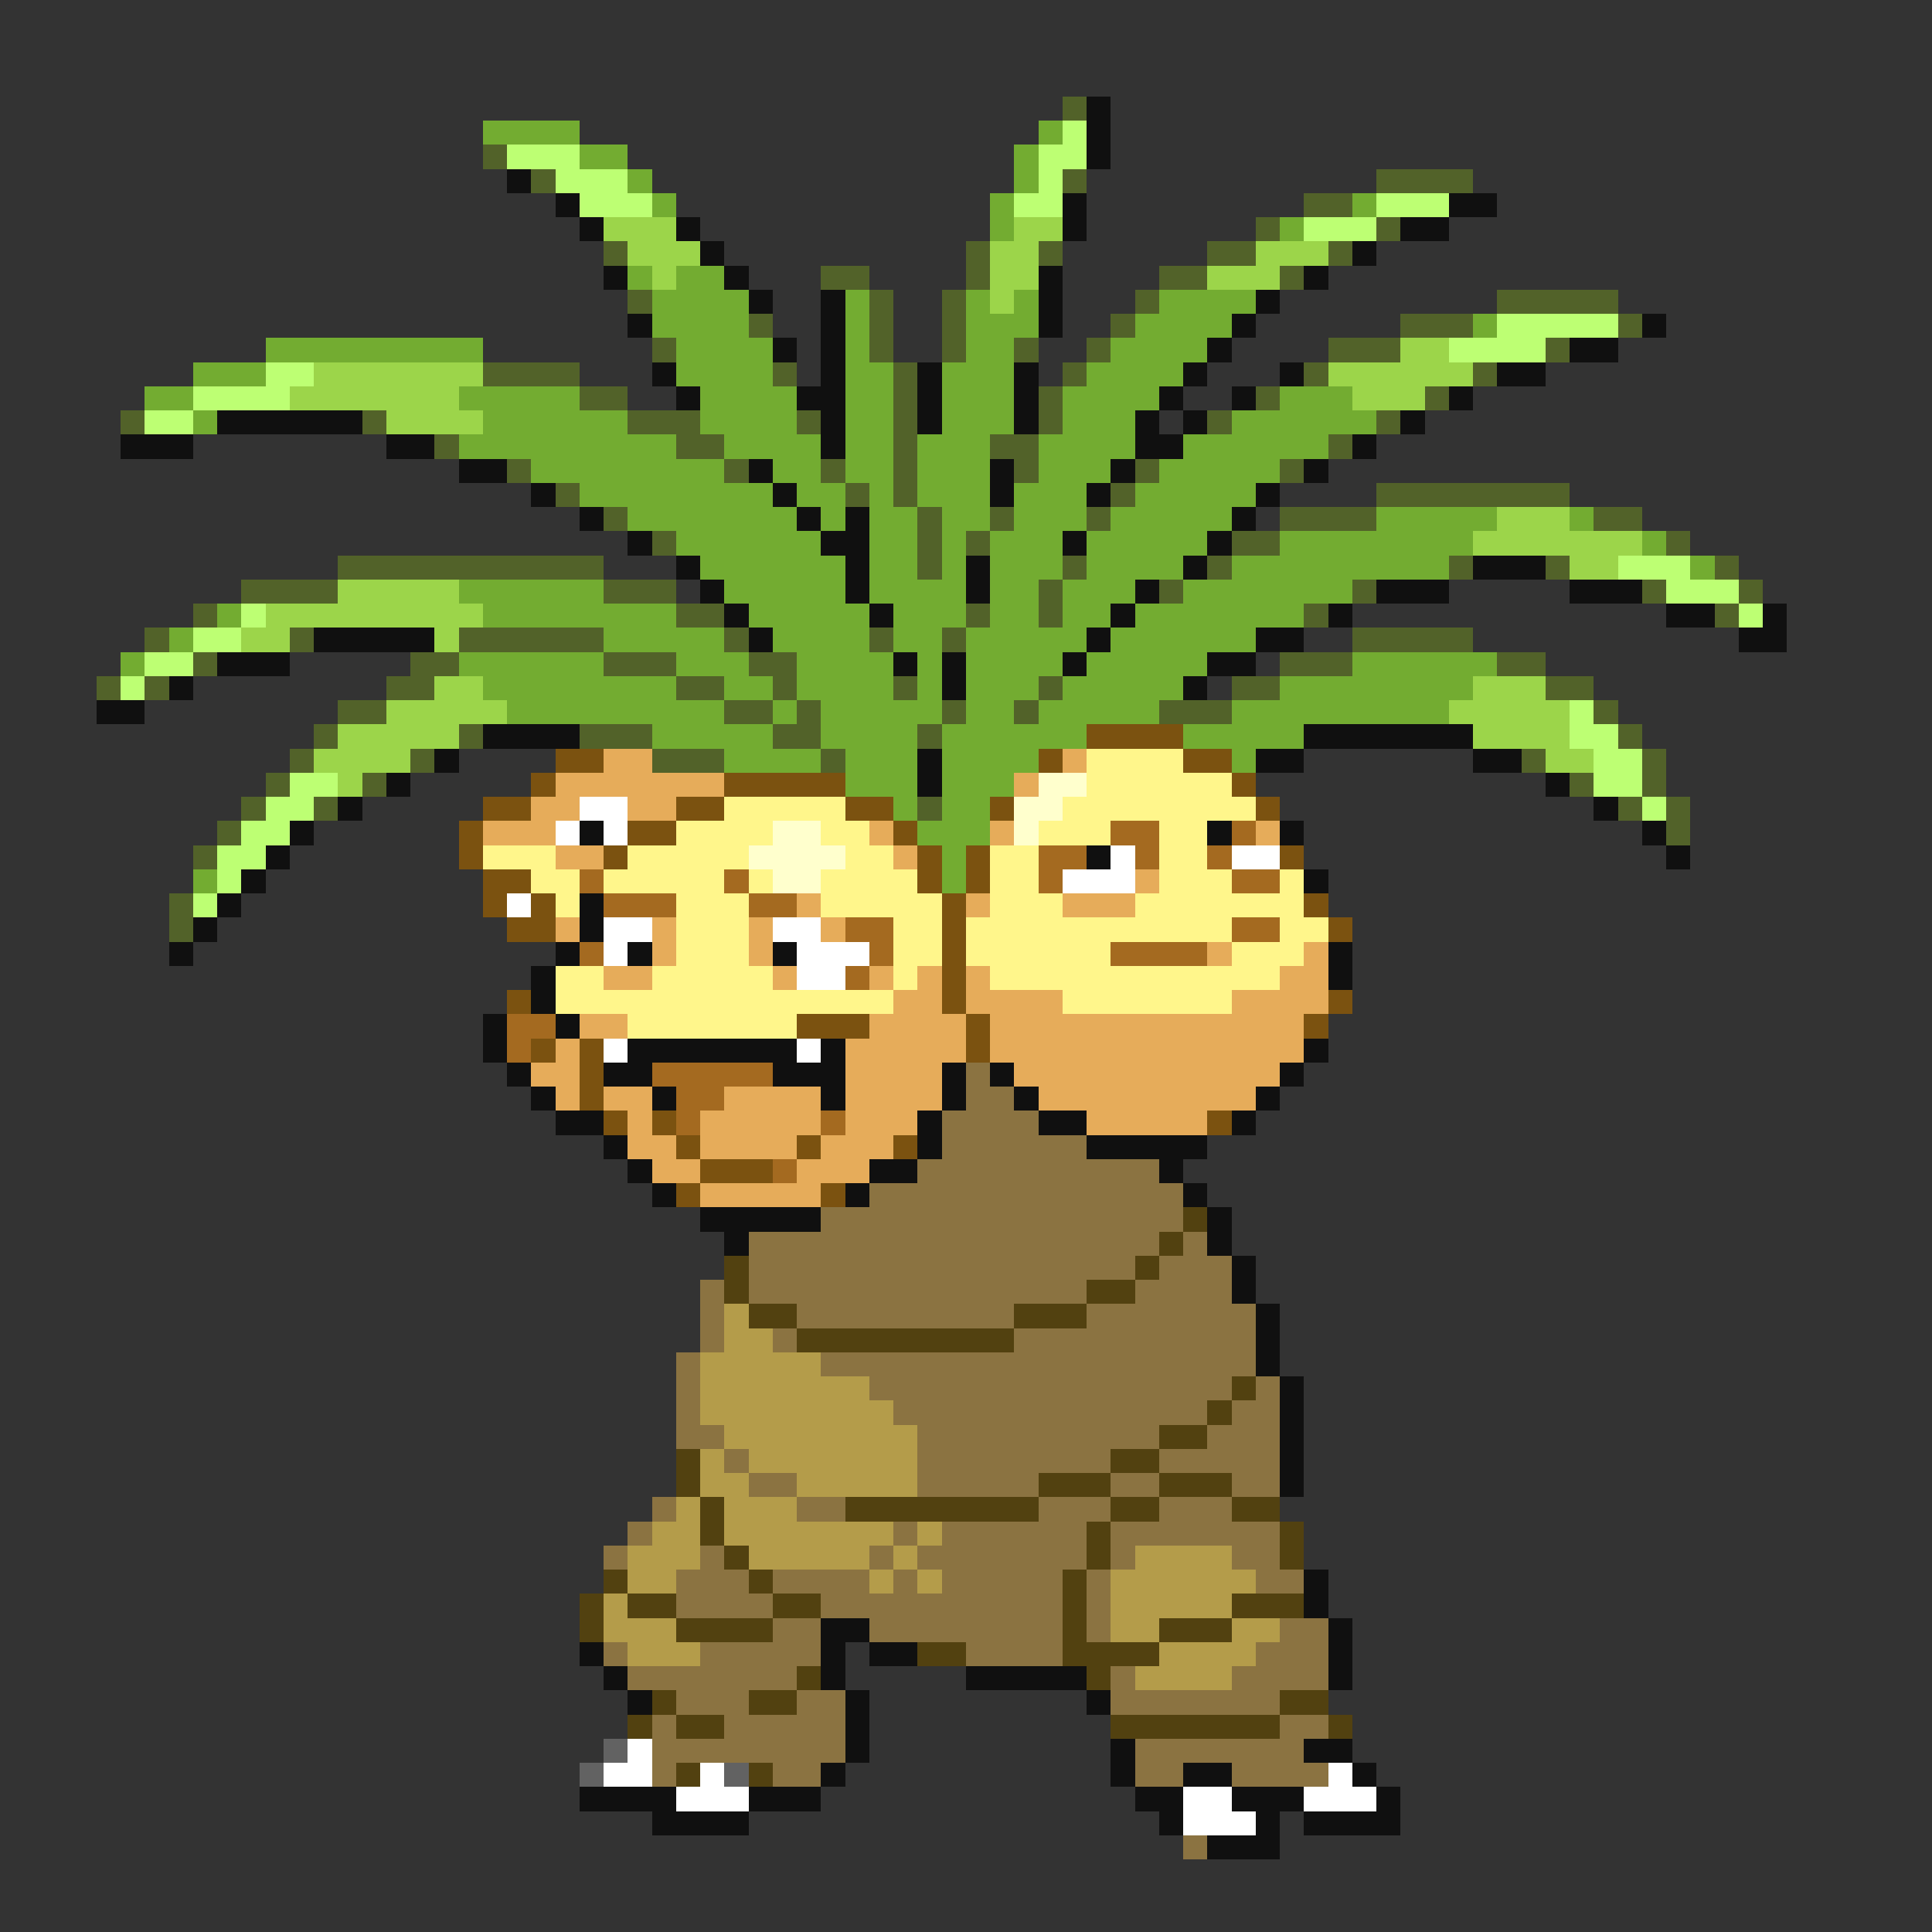 <svg xmlns="http://www.w3.org/2000/svg" viewBox="0 -0.5 80 80" shape-rendering="crispEdges">
<rect x="0" y="-0.5" width="80" height="80" fill="#333333" stroke="none"/>
<path stroke="#526229" d="M44 4h1M20 6h1M22 7h1M44 7h1M57 7h4M54 8h2M52 9h1M57 9h1M25 10h1M40 10h1M43 10h1M50 10h2M55 10h1M34 11h2M40 11h1M48 11h2M53 11h1M26 12h1M36 12h1M39 12h1M47 12h1M62 12h5M31 13h1M36 13h1M39 13h1M46 13h1M58 13h3M67 13h1M27 14h1M36 14h1M39 14h1M42 14h1M45 14h1M55 14h3M64 14h1M20 15h4M32 15h1M37 15h1M44 15h1M54 15h1M61 15h1M24 16h2M37 16h1M43 16h1M52 16h1M59 16h1M5 17h1M15 17h1M26 17h3M33 17h1M37 17h1M43 17h1M50 17h1M57 17h1M18 18h1M28 18h2M37 18h1M41 18h2M55 18h1M21 19h1M30 19h1M34 19h1M37 19h1M42 19h1M47 19h1M53 19h1M23 20h1M35 20h1M37 20h1M46 20h1M57 20h8M25 21h1M38 21h1M41 21h1M45 21h1M53 21h4M66 21h2M27 22h1M38 22h1M40 22h1M51 22h2M69 22h1M14 23h11M38 23h1M44 23h1M50 23h1M60 23h1M64 23h1M71 23h1M10 24h4M25 24h3M43 24h1M48 24h1M56 24h1M68 24h1M72 24h1M8 25h1M28 25h2M40 25h1M43 25h1M54 25h1M71 25h1M6 26h1M12 26h1M19 26h6M30 26h1M36 26h1M39 26h1M56 26h5M8 27h1M17 27h2M25 27h3M31 27h2M53 27h3M62 27h2M4 28h1M6 28h1M16 28h2M28 28h2M32 28h1M37 28h1M43 28h1M51 28h2M64 28h2M14 29h2M30 29h2M33 29h1M39 29h1M42 29h1M48 29h3M66 29h1M13 30h1M19 30h1M24 30h3M32 30h2M38 30h1M67 30h1M12 31h1M17 31h1M27 31h3M34 31h1M63 31h1M68 31h1M11 32h1M15 32h1M65 32h1M68 32h1M10 33h1M13 33h1M38 33h1M67 33h1M69 33h1M9 34h1M69 34h1M8 35h1M7 37h1M7 38h1" />
<path stroke="#101010" d="M45 4h1M45 5h1M45 6h1M21 7h1M23 8h1M44 8h1M60 8h2M24 9h1M28 9h1M44 9h1M58 9h2M29 10h1M56 10h1M25 11h1M30 11h1M43 11h1M54 11h1M31 12h1M34 12h1M43 12h1M52 12h1M26 13h1M34 13h1M43 13h1M51 13h1M68 13h1M32 14h1M34 14h1M50 14h1M65 14h2M27 15h1M34 15h1M38 15h1M42 15h1M49 15h1M53 15h1M62 15h2M28 16h1M33 16h2M38 16h1M42 16h1M48 16h1M51 16h1M60 16h1M9 17h6M34 17h1M38 17h1M42 17h1M47 17h1M49 17h1M58 17h1M5 18h3M16 18h2M34 18h1M47 18h2M56 18h1M19 19h2M31 19h1M41 19h1M46 19h1M54 19h1M22 20h1M32 20h1M41 20h1M45 20h1M52 20h1M24 21h1M33 21h1M35 21h1M51 21h1M26 22h1M34 22h2M44 22h1M50 22h1M28 23h1M35 23h1M40 23h1M49 23h1M61 23h3M29 24h1M35 24h1M40 24h1M47 24h1M57 24h3M65 24h3M30 25h1M36 25h1M46 25h1M55 25h1M69 25h2M73 25h1M13 26h5M31 26h1M45 26h1M52 26h2M72 26h2M9 27h3M37 27h1M39 27h1M44 27h1M50 27h2M7 28h1M39 28h1M49 28h1M4 29h2M20 30h4M54 30h7M18 31h1M38 31h1M52 31h2M61 31h2M16 32h1M38 32h1M64 32h1M14 33h1M66 33h1M12 34h1M24 34h1M50 34h1M53 34h1M68 34h1M11 35h1M45 35h1M69 35h1M10 36h1M54 36h1M9 37h1M24 37h1M8 38h1M24 38h1M7 39h1M23 39h1M26 39h1M32 39h1M55 39h1M22 40h1M55 40h1M22 41h1M20 42h1M23 42h1M20 43h1M26 43h7M34 43h1M54 43h1M21 44h1M25 44h2M32 44h3M39 44h1M41 44h1M53 44h1M22 45h1M27 45h1M34 45h1M39 45h1M42 45h1M52 45h1M23 46h2M38 46h1M43 46h2M51 46h1M25 47h1M38 47h1M45 47h5M26 48h1M36 48h2M48 48h1M27 49h1M35 49h1M49 49h1M29 50h5M50 50h1M30 51h1M50 51h1M51 52h1M51 53h1M52 54h1M52 55h1M52 56h1M53 57h1M53 58h1M53 59h1M53 60h1M53 61h1M54 65h1M54 66h1M34 67h2M55 67h1M24 68h1M34 68h1M36 68h2M55 68h1M25 69h1M34 69h1M40 69h5M55 69h1M26 70h1M35 70h1M45 70h1M35 71h1M35 72h1M46 72h1M54 72h2M34 73h1M46 73h1M49 73h2M56 73h1M24 74h4M31 74h3M47 74h2M51 74h3M57 74h1M27 75h4M48 75h1M52 75h1M54 75h4M50 76h3" />
<path stroke="#73ac31" d="M20 5h4M43 5h1M24 6h2M42 6h1M26 7h1M42 7h1M27 8h1M41 8h1M56 8h1M41 9h1M53 9h1M26 11h1M28 11h2M27 12h4M35 12h1M40 12h1M42 12h1M48 12h4M27 13h4M35 13h1M40 13h3M47 13h4M61 13h1M11 14h9M28 14h4M35 14h1M40 14h2M46 14h4M8 15h3M28 15h4M35 15h2M39 15h3M45 15h4M6 16h2M19 16h5M29 16h4M35 16h2M39 16h3M44 16h4M53 16h3M8 17h1M20 17h6M29 17h4M35 17h2M39 17h3M44 17h3M51 17h6M19 18h9M30 18h4M35 18h2M38 18h3M43 18h4M49 18h6M22 19h8M32 19h2M35 19h2M38 19h3M43 19h3M48 19h5M24 20h8M33 20h2M36 20h1M38 20h3M42 20h3M47 20h5M26 21h7M34 21h1M36 21h2M39 21h2M42 21h3M46 21h5M57 21h5M65 21h1M28 22h6M36 22h2M39 22h1M41 22h3M45 22h5M53 22h8M68 22h1M29 23h6M36 23h2M39 23h1M41 23h3M45 23h4M51 23h9M70 23h1M19 24h6M30 24h5M36 24h4M41 24h2M44 24h3M49 24h7M9 25h1M20 25h8M31 25h5M37 25h3M41 25h2M44 25h2M47 25h7M7 26h1M25 26h5M32 26h4M37 26h2M40 26h5M46 26h6M5 27h1M19 27h6M28 27h3M33 27h4M38 27h1M40 27h4M45 27h5M56 27h6M20 28h8M30 28h2M33 28h4M38 28h1M40 28h3M44 28h5M53 28h8M21 29h9M32 29h1M34 29h5M40 29h2M43 29h5M51 29h9M27 30h5M34 30h4M39 30h6M49 30h5M30 31h4M35 31h3M39 31h4M51 31h1M35 32h3M39 32h3M37 33h1M39 33h2M38 34h3M39 35h1M8 36h1M39 36h1" />
<path stroke="#bdff73" d="M44 5h1M21 6h3M43 6h2M23 7h3M43 7h1M24 8h3M42 8h2M57 8h3M54 9h3M62 13h5M60 14h4M11 15h2M8 16h4M6 17h2M67 23h3M69 24h3M10 25h1M72 25h1M8 26h2M6 27h2M5 28h1M65 29h1M65 30h2M66 31h2M12 32h2M66 32h2M11 33h2M68 33h1M10 34h2M9 35h2M9 36h1M8 37h1" />
<path stroke="#9cd54a" d="M25 9h3M42 9h2M26 10h3M41 10h2M52 10h3M27 11h1M41 11h2M50 11h3M41 12h1M58 14h2M13 15h7M55 15h6M12 16h7M56 16h3M16 17h4M62 21h3M61 22h7M65 23h2M14 24h5M11 25h9M10 26h2M18 26h1M18 28h2M61 28h3M16 29h5M60 29h5M14 30h5M61 30h4M13 31h4M64 31h2M14 32h1" />
<path stroke="#7b5210" d="M45 30h4M23 31h2M43 31h1M49 31h2M22 32h1M30 32h5M51 32h1M20 33h2M28 33h2M35 33h2M41 33h1M52 33h1M19 34h1M26 34h2M37 34h1M19 35h1M25 35h1M38 35h1M40 35h1M53 35h1M20 36h2M38 36h1M40 36h1M20 37h1M22 37h1M39 37h1M54 37h1M21 38h2M39 38h1M55 38h1M39 39h1M39 40h1M21 41h1M39 41h1M55 41h1M33 42h3M40 42h1M54 42h1M22 43h1M24 43h1M40 43h1M24 44h1M24 45h1M25 46h1M27 46h1M50 46h1M28 47h1M33 47h1M37 47h1M29 48h3M28 49h1M34 49h1" />
<path stroke="#e6ac5a" d="M25 31h2M44 31h1M23 32h7M42 32h1M22 33h2M26 33h2M20 34h3M36 34h1M41 34h1M52 34h1M23 35h2M37 35h1M47 36h1M33 37h1M40 37h1M44 37h3M23 38h1M27 38h1M31 38h1M34 38h1M27 39h1M31 39h1M50 39h1M54 39h1M25 40h2M32 40h1M36 40h1M38 40h1M40 40h1M53 40h2M37 41h2M40 41h4M51 41h4M24 42h2M36 42h4M41 42h13M23 43h1M35 43h5M41 43h13M22 44h2M35 44h4M42 44h11M23 45h1M25 45h2M30 45h4M35 45h4M43 45h9M26 46h1M29 46h5M35 46h3M45 46h5M26 47h2M29 47h4M34 47h3M27 48h2M33 48h3M29 49h5" />
<path stroke="#fff68b" d="M45 31h4M45 32h6M30 33h5M44 33h8M28 34h4M34 34h2M43 34h3M48 34h2M20 35h3M26 35h5M35 35h2M41 35h2M48 35h2M22 36h2M25 36h5M31 36h1M34 36h4M41 36h2M48 36h3M53 36h1M23 37h1M28 37h3M34 37h5M41 37h3M47 37h7M28 38h3M37 38h2M40 38h11M53 38h2M28 39h3M37 39h2M40 39h6M51 39h3M23 40h2M27 40h5M37 40h1M41 40h12M23 41h14M44 41h7M26 42h7" />
<path stroke="#ffffcd" d="M43 32h2M42 33h2M32 34h2M42 34h1M31 35h4M32 36h2" />
<path stroke="#ffffff" d="M24 33h2M23 34h1M25 34h1M46 35h1M51 35h2M44 36h3M21 37h1M25 38h2M32 38h2M25 39h1M33 39h3M33 40h2M25 43h1M33 43h1M26 72h1M25 73h2M29 73h1M55 73h1M28 74h3M49 74h2M54 74h3M49 75h3" />
<path stroke="#a46a20" d="M46 34h2M51 34h1M43 35h2M47 35h1M50 35h1M24 36h1M30 36h1M43 36h1M51 36h2M25 37h3M31 37h2M35 38h2M51 38h2M24 39h1M36 39h1M46 39h4M35 40h1M21 42h2M21 43h1M27 44h5M28 45h2M28 46h1M34 46h1M32 48h1" />
<path stroke="#8b7341" d="M40 44h1M40 45h2M39 46h4M39 47h6M38 48h10M36 49h13M34 50h15M31 51h17M49 51h1M31 52h16M48 52h3M29 53h1M31 53h14M47 53h4M29 54h1M33 54h9M45 54h7M29 55h1M32 55h1M42 55h10M28 56h1M34 56h18M28 57h1M36 57h15M52 57h1M28 58h1M37 58h13M51 58h2M28 59h2M38 59h10M50 59h3M30 60h1M38 60h8M48 60h5M31 61h2M38 61h5M46 61h2M51 61h2M27 62h1M33 62h2M43 62h3M48 62h3M26 63h1M37 63h1M39 63h6M46 63h7M25 64h1M29 64h1M36 64h1M38 64h7M46 64h1M51 64h2M28 65h3M32 65h4M37 65h1M39 65h5M45 65h1M52 65h2M28 66h4M34 66h10M45 66h1M32 67h2M36 67h8M45 67h1M53 67h2M25 68h1M29 68h5M40 68h4M52 68h3M26 69h7M46 69h1M51 69h4M28 70h3M33 70h2M46 70h7M27 71h1M30 71h5M53 71h2M27 72h8M47 72h7M27 73h1M32 73h2M47 73h2M51 73h4M49 76h1" />
<path stroke="#524110" d="M49 50h1M48 51h1M30 52h1M47 52h1M30 53h1M45 53h2M31 54h2M42 54h3M33 55h9M51 57h1M50 58h1M48 59h2M28 60h1M46 60h2M28 61h1M43 61h3M48 61h3M29 62h1M35 62h8M46 62h2M51 62h2M29 63h1M45 63h1M53 63h1M30 64h1M45 64h1M53 64h1M25 65h1M31 65h1M44 65h1M24 66h1M26 66h2M32 66h2M44 66h1M51 66h3M24 67h1M28 67h4M44 67h1M48 67h3M38 68h2M44 68h4M33 69h1M45 69h1M27 70h1M31 70h2M53 70h2M26 71h1M28 71h2M46 71h7M55 71h1M28 73h1M31 73h1" />
<path stroke="#b49c4a" d="M30 54h1M30 55h2M29 56h5M29 57h7M29 58h8M30 59h8M29 60h1M31 60h7M29 61h2M33 61h5M28 62h1M30 62h3M27 63h2M30 63h7M38 63h1M26 64h3M31 64h5M37 64h1M47 64h4M26 65h2M36 65h1M38 65h1M46 65h6M25 66h1M46 66h5M25 67h3M46 67h2M51 67h2M26 68h3M48 68h4M47 69h4" />
<path stroke="#626262" d="M25 72h1M24 73h1M30 73h1" />
</svg>